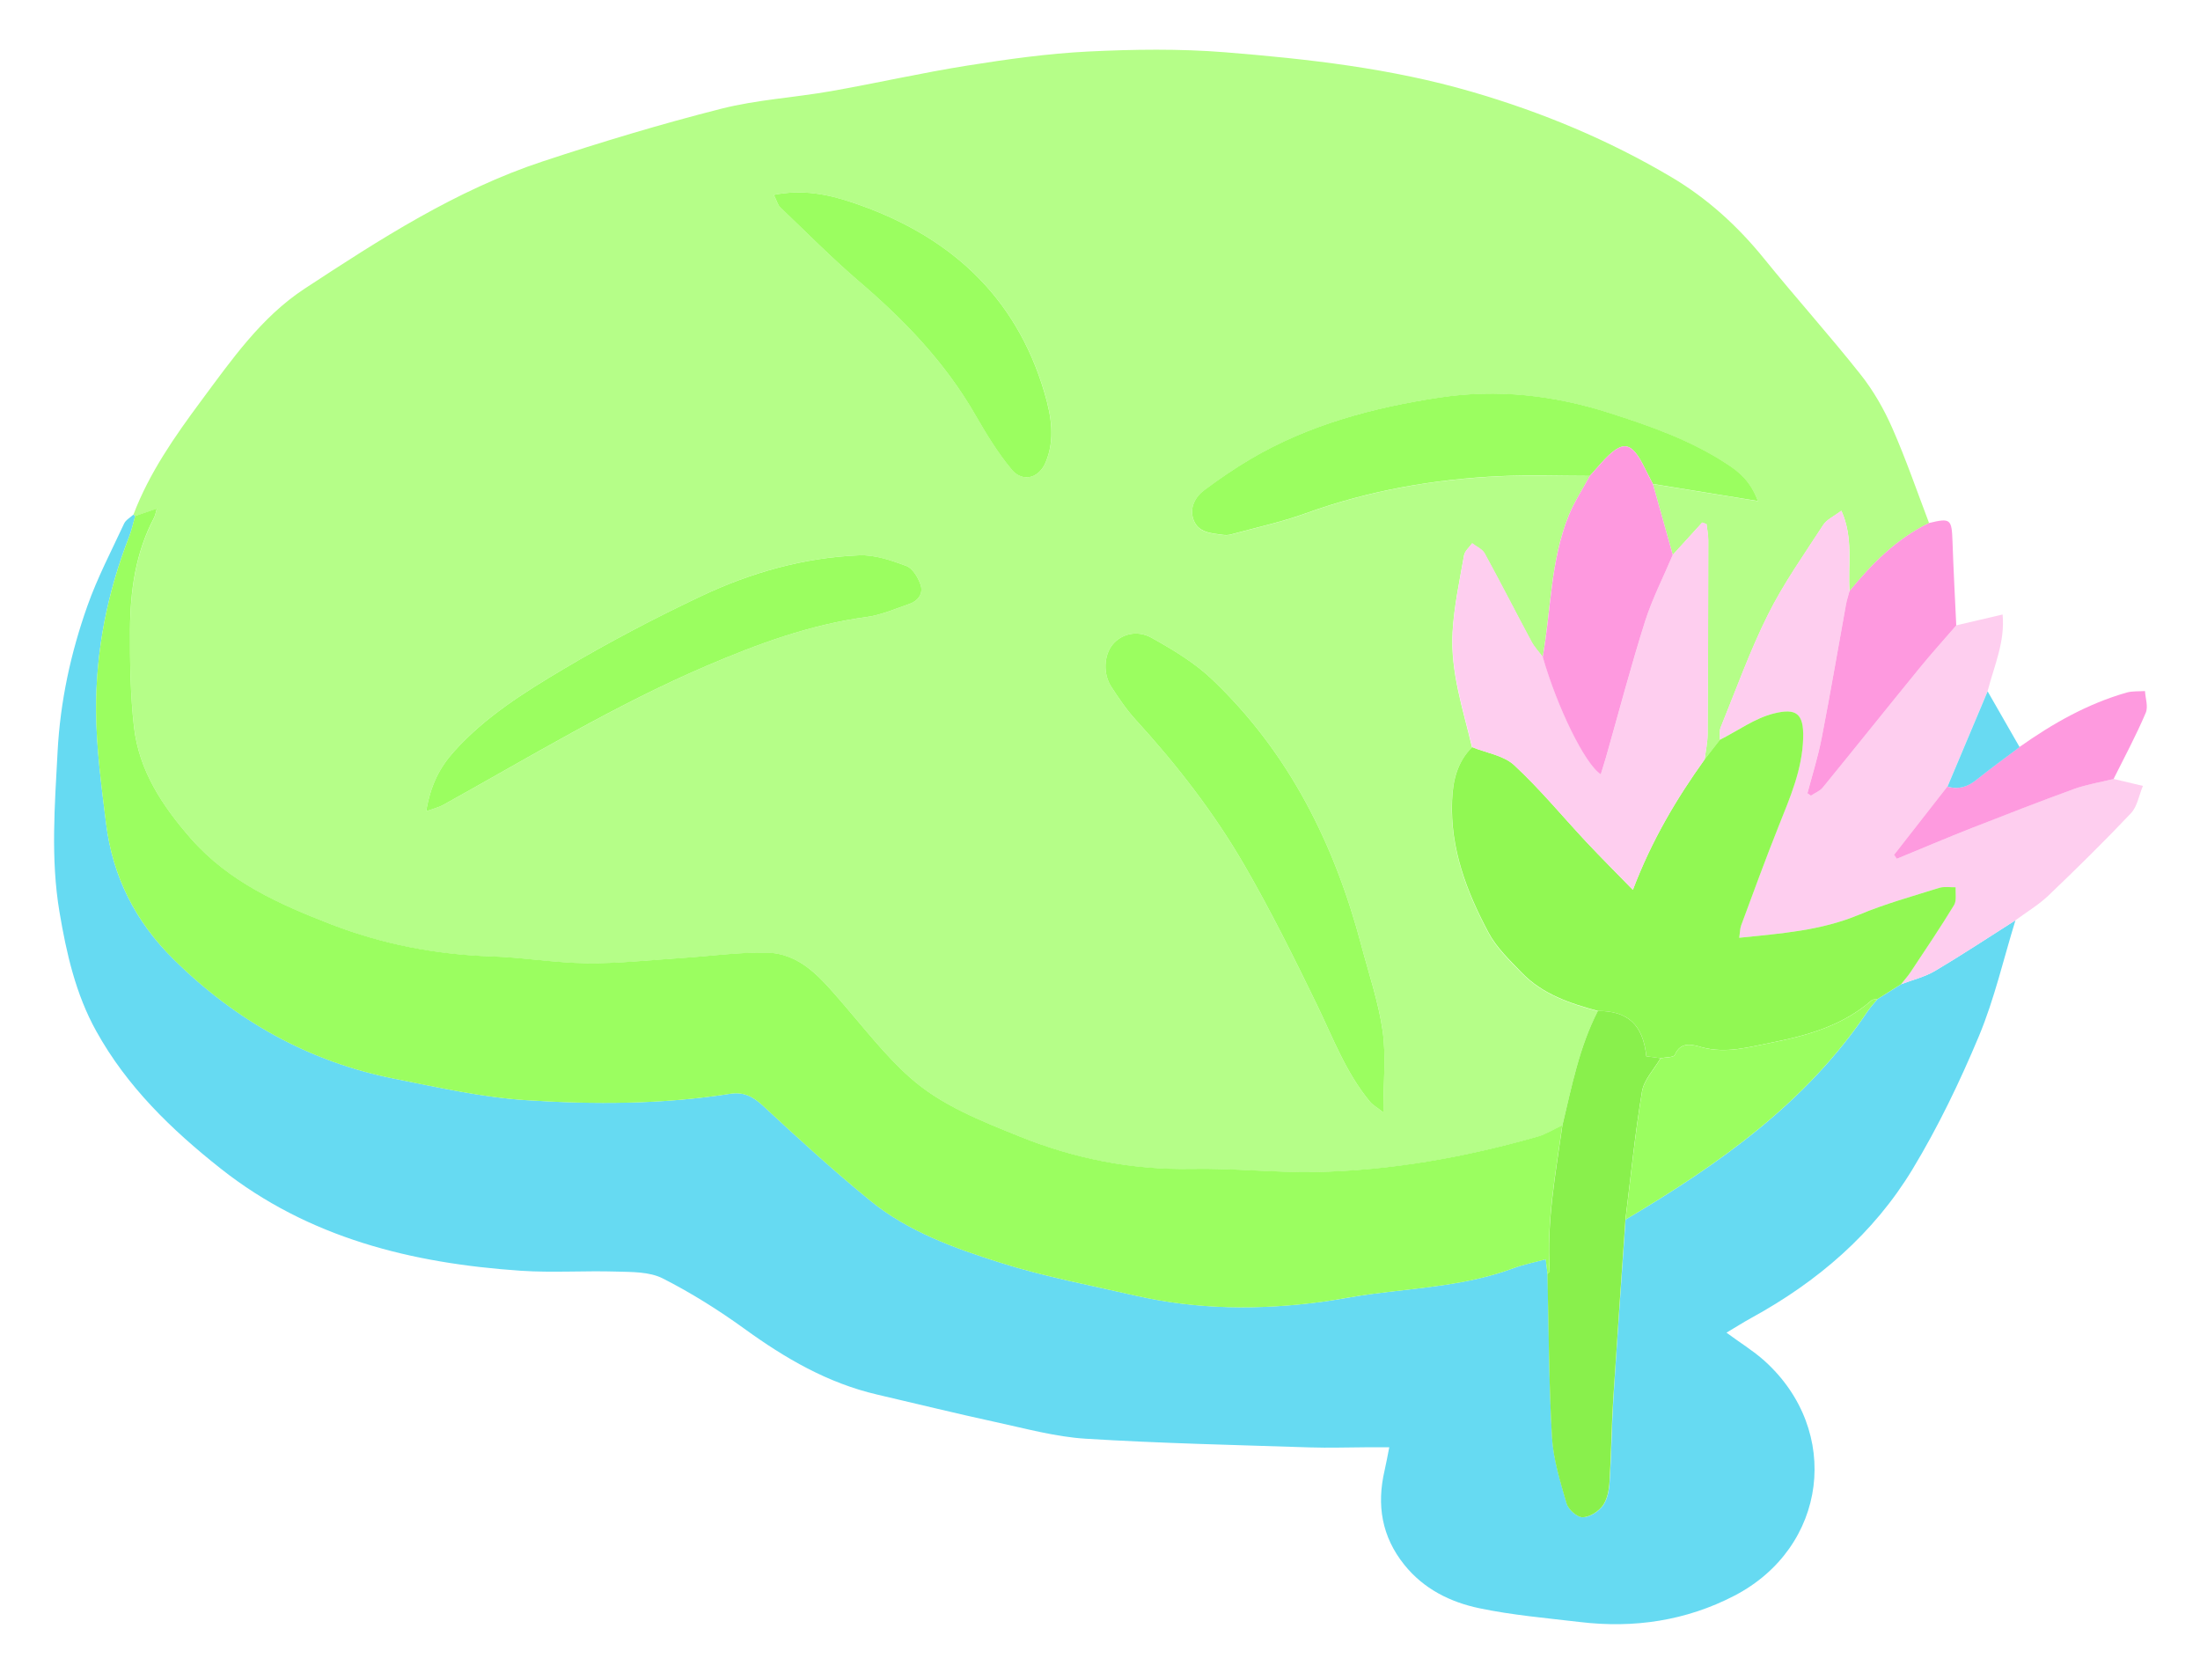 <?xml version="1.0" encoding="utf-8"?>
<!-- Generator: Adobe Illustrator 24.0.2, SVG Export Plug-In . SVG Version: 6.00 Build 0)  -->
<svg version="1.1" id="Layer_1" xmlns="http://www.w3.org/2000/svg" xmlns:xlink="http://www.w3.org/1999/xlink" x="0px" y="0px"
	 viewBox="0 0 304.36 232.36" style="enable-background:new 0 0 304.36 232.36;" xml:space="preserve">
<style type="text/css">
	.st0{fill:#B5FE88;}
	.st1{fill:#66DAF2;}
	.st2{fill:#FECEEF;}
	.st3{fill:#FE99DF;}
	.st4{fill:#FE9ADF;}
	.st5{fill:#68DAF2;}
	.st6{fill:#9BFE60;}
	.st7{fill:#91F853;}
	.st8{fill:#89F04C;}
</style>
<g>
	<g>
		<path class="st0" d="M18.46,71.19c2.2-5.79,5.72-10.82,9.37-15.74c4.21-5.67,8.32-11.58,14.29-15.5
			c10.44-6.85,20.98-13.66,32.96-17.62c8.14-2.69,16.36-5.17,24.67-7.28c4.96-1.26,10.16-1.55,15.22-2.44
			c6.31-1.11,12.56-2.54,18.88-3.54c5.52-0.88,11.09-1.66,16.66-1.94c6.31-0.31,12.67-0.4,18.96,0.1
			c11.51,0.93,22.96,2.21,34.16,5.47c9.72,2.83,18.94,6.67,27.61,11.81c4.92,2.91,9.14,6.74,12.78,11.23
			c4.38,5.41,9.05,10.6,13.37,16.05c1.78,2.24,3.25,4.81,4.4,7.43c1.89,4.29,3.42,8.75,5.09,13.14c-4.49,2.18-7.91,5.61-11,9.43
			c-0.26-3.6,0.58-7.32-1.13-11.13c-1.02,0.78-2.02,1.21-2.51,1.97c-2.64,4.07-5.47,8.06-7.63,12.38
			c-2.52,5.04-4.43,10.4-6.56,15.63c-0.2,0.5-0.08,1.14-0.11,1.72c-0.7,0.9-1.41,1.81-2.11,2.71c0.14-1.16,0.4-2.31,0.41-3.47
			c0.06-8.95,0.08-17.89,0.09-26.84c0-0.75-0.15-1.49-0.24-2.24c-0.2-0.07-0.4-0.15-0.6-0.22c-1.36,1.49-2.72,2.98-4.07,4.47
			c-0.92-3.27-1.83-6.53-2.75-9.8c4.64,0.75,9.28,1.51,14.53,2.36c-1.01-2.72-2.58-4.01-4.27-5.12c-5.03-3.29-10.62-5.26-16.32-7.08
			c-7.7-2.46-15.47-3.32-23.44-2.12c-9.14,1.37-18,3.73-26.06,8.45c-2.25,1.32-4.41,2.8-6.5,4.36c-1.3,0.97-2.07,2.46-1.5,4.08
			c0.64,1.82,2.46,1.89,4.08,2.11c0.35,0.05,0.74,0.04,1.08-0.05c3.47-0.95,7.01-1.71,10.38-2.93c8.71-3.15,17.7-4.72,26.9-5.14
			c4.12-0.19,8.26-0.03,12.39-0.03c-0.98,1.82-2.15,3.57-2.92,5.48c-2.54,6.26-2.43,13.03-3.6,19.56c-0.52-0.7-1.14-1.35-1.55-2.11
			c-2.18-4.06-4.27-8.17-6.48-12.21c-0.33-0.6-1.14-0.94-1.73-1.4c-0.39,0.55-1.01,1.05-1.12,1.65c-0.62,3.53-1.39,7.07-1.59,10.64
			c-0.31,5.47,1.45,10.67,2.7,15.93c-2.06,2.03-2.67,4.58-2.78,7.38c-0.27,6.64,2.02,12.61,5.05,18.29
			c1.11,2.08,2.93,3.83,4.61,5.55c2.87,2.96,6.65,4.22,10.52,5.27c-2.57,4.97-3.6,10.42-4.9,15.79c-1.13,0.53-2.22,1.23-3.41,1.57
			c-10.07,2.87-20.34,4.73-30.82,4.9c-5.69,0.1-11.38-0.54-17.07-0.43c-8.26,0.17-16.13-1.39-23.74-4.47
			c-5.37-2.17-10.86-4.3-15.21-8.17c-3.47-3.09-6.35-6.85-9.41-10.38c-2.87-3.31-5.69-6.84-10.51-6.9c-3.95-0.05-7.9,0.5-11.86,0.76
			c-4.32,0.28-8.64,0.76-12.95,0.71c-4.4-0.05-8.79-0.81-13.19-0.95c-7.64-0.24-15-1.65-22.13-4.42
			c-7.21-2.79-14.16-5.86-19.43-11.88c-3.96-4.51-7.17-9.38-7.87-15.41c-0.52-4.47-0.58-9.01-0.55-13.51
			c0.03-5.34,0.76-10.59,3.3-15.42c0.18-0.35,0.24-0.77,0.41-1.31c-1.17,0.4-2.09,0.72-3,1.03C18.6,71.34,18.52,71.28,18.46,71.19z
			 M191.38,153.89c0-4.18,0.39-7.8-0.1-11.29c-0.56-3.98-1.9-7.85-2.93-11.76c-3.71-14.04-9.99-26.68-20.61-36.81
			c-2.43-2.32-5.44-4.13-8.4-5.79c-2.07-1.16-4.24-0.5-5.41,0.92c-1.21,1.48-1.36,4.04-0.18,5.86c1.03,1.58,2.1,3.17,3.37,4.56
			c5.68,6.2,10.82,12.84,15.03,20.1c3.61,6.24,6.84,12.72,9.99,19.21c2.25,4.63,4.04,9.48,7.37,13.5
			C189.91,152.86,190.49,153.18,191.38,153.89z M58.96,112.23c1.13-0.41,1.79-0.56,2.36-0.88c12.01-6.65,23.76-13.8,36.41-19.23
			c7.12-3.05,14.38-5.72,22.15-6.76c2-0.27,3.93-1.12,5.87-1.79c1.26-0.43,2.04-1.46,1.59-2.73c-0.35-0.98-1.09-2.23-1.96-2.55
			c-2.08-0.77-4.35-1.55-6.51-1.47c-7.64,0.3-14.96,2.37-21.83,5.63c-6.52,3.08-12.93,6.45-19.13,10.13
			c-5.41,3.22-10.79,6.59-15.09,11.37C60.84,106.16,59.56,108.63,58.96,112.23z M107.05,26.96c0.41,0.81,0.54,1.37,0.89,1.7
			c3.59,3.44,7.08,6.99,10.86,10.21c6.29,5.38,11.94,11.25,16.11,18.47c1.52,2.64,3.13,5.28,5.07,7.62c1.53,1.84,3.79,1.18,4.7-1.02
			c1.33-3.2,0.76-6.42-0.15-9.54C140.51,40.69,131,32.36,117.8,27.97C114.55,26.89,111.04,26.16,107.05,26.96z"/>
		<path class="st1" d="M278.83,127.31c-1.65,5.34-2.9,10.85-5.04,15.99c-2.65,6.33-5.65,12.58-9.2,18.45
			c-5.4,8.93-13.16,15.57-22.32,20.58c-1.08,0.59-2.12,1.26-3.42,2.03c1.95,1.44,3.73,2.52,5.25,3.89
			c10.76,9.69,8.72,25.82-4.16,32.5c-6.69,3.47-13.89,4.53-21.35,3.64c-4.66-0.55-9.36-0.95-13.94-1.91
			c-4.01-0.84-7.68-2.66-10.37-6.01c-3.13-3.9-3.84-8.27-2.73-13.04c0.22-0.95,0.39-1.9,0.65-3.22c-1.12,0-2,0-2.88,0
			c-2.72,0.01-5.45,0.11-8.17,0.02c-10.32-0.34-20.65-0.56-30.95-1.2c-4.2-0.26-8.35-1.42-12.49-2.31
			c-5.47-1.19-10.91-2.53-16.37-3.8c-6.84-1.59-12.72-5.02-18.35-9.1c-3.58-2.59-7.37-4.97-11.31-6.97
			c-1.82-0.92-4.21-0.88-6.35-0.94c-4.44-0.14-8.91,0.18-13.33-0.12c-15.05-1.03-29.31-4.52-41.47-14.13
			c-6.8-5.38-12.95-11.33-17.2-18.99c-2.86-5.13-4.14-10.81-5.1-16.51c-1.24-7.36-0.65-14.78-0.26-22.21
			c0.37-6.94,1.82-13.63,4.12-20.12c1.38-3.91,3.33-7.63,5.08-11.4c0.23-0.5,0.85-0.83,1.29-1.24c0.06,0.09,0.14,0.15,0.25,0.18
			c-0.27,0.95-0.47,1.93-0.83,2.85c-3.03,7.74-4.62,15.8-4.58,24.06c0.03,5.21,0.74,10.44,1.38,15.63
			c0.9,7.33,4.04,13.57,9.36,18.81c8.62,8.5,18.72,14.17,30.6,16.52c6.02,1.19,12.07,2.56,18.16,2.95
			c9.39,0.61,18.84,0.59,28.2-0.88c1.88-0.3,3.17,0.37,4.56,1.65c4.84,4.49,9.72,8.96,14.84,13.13c5.27,4.3,11.69,6.59,18.05,8.6
			c6.09,1.93,12.42,3.12,18.66,4.54c8.57,1.96,17.23,2.01,25.91,0.84c2.24-0.3,4.45-0.76,6.69-1.06c6.62-0.87,13.33-1.21,19.69-3.58
			c1.4-0.52,2.88-0.81,4.45-1.23c0.1,0.83,0.17,1.44,0.25,2.06c0.18,7.5,0.18,15.01,0.62,22.5c0.18,3.11,1.15,6.2,2.02,9.22
			c0.24,0.83,1.44,1.92,2.21,1.92c0.96,0,2.2-0.79,2.8-1.61c0.64-0.88,0.87-2.18,0.94-3.32c0.25-3.79,0.28-7.59,0.51-11.38
			c0.52-8.3,1.12-16.59,1.69-24.88c12.87-7.62,24.98-16.13,33.49-28.81c0.4-0.59,0.9-1.12,1.35-1.68c1.09-0.69,2.19-1.38,3.28-2.06
			c1.57-0.6,3.26-1,4.69-1.84C271.46,132.09,275.12,129.66,278.83,127.31z"/>
		<path class="st2" d="M278.83,127.31c-3.71,2.35-7.37,4.78-11.15,7.01c-1.43,0.84-3.12,1.24-4.69,1.84
			c0.44-0.55,0.92-1.07,1.3-1.65c2.04-3.08,4.11-6.14,6.03-9.29c0.39-0.64,0.17-1.64,0.23-2.48c-0.77,0.02-1.59-0.13-2.3,0.09
			c-3.71,1.17-7.49,2.21-11.07,3.71c-5.28,2.21-10.82,2.6-16.58,3.19c0.1-0.7,0.09-1.24,0.27-1.71c1.7-4.58,3.38-9.17,5.18-13.71
			c1.57-3.95,3.28-7.82,3.4-12.21c0.09-3.45-0.99-4.16-4.06-3.4c-2.63,0.65-4.99,2.38-7.46,3.64c0.03-0.58-0.1-1.21,0.11-1.72
			c2.13-5.24,4.04-10.59,6.56-15.63c2.16-4.32,4.99-8.31,7.63-12.38c0.49-0.76,1.49-1.2,2.51-1.97c1.71,3.8,0.87,7.53,1.13,11.13
			c-0.16,0.61-0.37,1.2-0.48,1.82c-1.12,6.17-2.17,12.35-3.37,18.5c-0.5,2.58-1.31,5.09-1.97,7.64c0.16,0.11,0.32,0.22,0.48,0.33
			c0.55-0.37,1.24-0.63,1.64-1.12c4.49-5.5,8.92-11.05,13.41-16.55c1.63-2,3.37-3.92,5.06-5.88c2.03-0.48,4.07-0.95,6.41-1.5
			c0.36,3.8-1.19,7.16-2.08,10.62c-1.85,4.39-3.7,8.79-5.55,13.18c-2.45,3.14-4.91,6.29-7.36,9.43c0.13,0.18,0.25,0.37,0.38,0.55
			c3.46-1.42,6.91-2.89,10.39-4.26c4.69-1.85,9.38-3.68,14.12-5.39c1.76-0.64,3.64-0.93,5.47-1.38c1.18,0.28,2.35,0.56,4.04,0.96
			c-0.55,1.33-0.78,2.86-1.66,3.79c-3.7,3.91-7.55,7.69-11.44,11.41C281.99,125.21,280.34,126.19,278.83,127.31z"/>
		<path class="st3" d="M270.64,86.52c-1.69,1.96-3.43,3.88-5.06,5.88c-4.49,5.5-8.92,11.05-13.41,16.55
			c-0.4,0.49-1.09,0.75-1.64,1.12c-0.16-0.11-0.32-0.22-0.48-0.33c0.67-2.54,1.47-5.06,1.97-7.64c1.2-6.15,2.25-12.33,3.37-18.5
			c0.11-0.61,0.32-1.21,0.48-1.82c3.09-3.81,6.51-7.24,11-9.43c2.99-0.71,3.14-0.56,3.25,2.55
			C270.25,78.77,270.46,82.64,270.64,86.52z"/>
		<path class="st4" d="M292.4,107.77c-1.83,0.45-3.71,0.75-5.47,1.38c-4.73,1.72-9.43,3.55-14.12,5.39
			c-3.48,1.37-6.93,2.84-10.39,4.26c-0.13-0.18-0.25-0.37-0.38-0.55c2.45-3.14,4.91-6.29,7.36-9.43c1.49,0.43,2.75,0.05,3.96-0.91
			c1.96-1.57,4-3.05,6.01-4.56c4.58-3.24,9.41-5.99,14.84-7.54c0.8-0.23,1.69-0.15,2.54-0.21c0.06,1.01,0.47,2.18,0.1,3.02
			C295.53,101.73,293.92,104.72,292.4,107.77z"/>
		<path class="st5" d="M279.4,103.35c-2.01,1.51-4.05,2.99-6.01,4.56c-1.21,0.97-2.47,1.34-3.96,0.91c1.85-4.39,3.7-8.79,5.55-13.18
			C276.44,98.21,277.92,100.78,279.4,103.35z"/>
		<path class="st6" d="M214.09,176.27c-0.07-0.62-0.15-1.23-0.25-2.06c-1.57,0.43-3.05,0.71-4.45,1.23
			c-6.35,2.37-13.06,2.71-19.69,3.58c-2.24,0.29-4.45,0.75-6.69,1.06c-8.68,1.18-17.33,1.12-25.91-0.84
			c-6.24-1.43-12.57-2.61-18.66-4.54c-6.37-2.01-12.78-4.3-18.05-8.6c-5.12-4.17-10-8.64-14.84-13.13
			c-1.39-1.29-2.68-1.95-4.56-1.65c-9.36,1.47-18.81,1.49-28.2,0.88c-6.09-0.39-12.14-1.76-18.16-2.95
			c-11.88-2.35-21.99-8.02-30.6-16.52c-5.31-5.24-8.45-11.48-9.36-18.81c-0.64-5.19-1.35-10.42-1.38-15.63
			c-0.04-8.27,1.56-16.32,4.58-24.06c0.36-0.92,0.55-1.9,0.83-2.85c0.91-0.31,1.83-0.63,3-1.03c-0.16,0.54-0.22,0.96-0.41,1.31
			c-2.54,4.83-3.27,10.08-3.3,15.42c-0.02,4.51,0.04,9.04,0.55,13.51c0.7,6.03,3.91,10.89,7.87,15.41
			c5.28,6.02,12.23,9.09,19.43,11.88c7.13,2.76,14.49,4.17,22.13,4.42c4.4,0.14,8.79,0.9,13.19,0.95c4.31,0.05,8.64-0.43,12.95-0.71
			c3.95-0.25,7.91-0.81,11.86-0.76c4.82,0.07,7.64,3.6,10.51,6.9c3.06,3.53,5.94,7.29,9.41,10.38c4.35,3.87,9.84,6,15.21,8.17
			c7.61,3.07,15.48,4.63,23.74,4.47c5.68-0.11,11.38,0.52,17.07,0.43c10.49-0.18,20.75-2.03,30.82-4.9
			c1.19-0.34,2.27-1.04,3.41-1.57c-0.94,6.71-2.2,13.38-1.76,20.21C214.41,175.98,214.2,176.13,214.09,176.27z"/>
		<path class="st7" d="M237.94,102.34c2.48-1.25,4.84-2.99,7.46-3.64c3.07-0.76,4.16-0.05,4.06,3.4c-0.12,4.39-1.83,8.26-3.4,12.21
			c-1.81,4.54-3.48,9.13-5.18,13.71c-0.17,0.47-0.16,1.01-0.27,1.71c5.75-0.59,11.29-0.98,16.58-3.19c3.58-1.5,7.35-2.54,11.07-3.71
			c0.71-0.22,1.53-0.07,2.3-0.09c-0.06,0.83,0.16,1.84-0.23,2.48c-1.92,3.15-3.99,6.21-6.03,9.29c-0.39,0.58-0.87,1.1-1.3,1.65
			c-1.09,0.69-2.19,1.38-3.28,2.06c-0.26,0.05-0.61,0-0.78,0.15c-3.93,3.45-8.76,4.85-13.71,5.83c-3.2,0.63-6.4,1.59-9.8,0.67
			c-1.11-0.3-2.88-0.94-3.72,1.06c-0.15,0.36-1.29,0.32-1.97,0.46c-0.68-0.09-1.35-0.18-1.97-0.26c-0.46-4.38-2.56-6.28-6.7-6.28
			c-3.87-1.04-7.65-2.31-10.52-5.27c-1.67-1.73-3.5-3.47-4.61-5.55c-3.03-5.68-5.32-11.64-5.05-18.29c0.11-2.8,0.72-5.34,2.78-7.38
			c1.97,0.8,4.36,1.14,5.81,2.49c3.56,3.29,6.66,7.07,9.98,10.62c2,2.13,4.07,4.19,6.44,6.63c2.63-6.91,6.04-12.62,9.93-18.05
			C236.54,104.15,237.24,103.25,237.94,102.34z"/>
		<path class="st2" d="M235.83,105.05c-3.89,5.44-7.3,11.14-9.93,18.05c-2.38-2.44-4.45-4.5-6.44-6.63
			c-3.32-3.55-6.43-7.32-9.98-10.62c-1.46-1.35-3.85-1.69-5.81-2.49c-1.25-5.25-3.01-10.46-2.7-15.93c0.2-3.57,0.97-7.11,1.59-10.64
			c0.1-0.6,0.73-1.1,1.12-1.65c0.59,0.46,1.4,0.8,1.73,1.4c2.21,4.04,4.3,8.15,6.48,12.21c0.41,0.76,1.03,1.41,1.55,2.11
			c1.97,6.9,5.83,14.83,8.03,16.23c0.25-0.8,0.5-1.55,0.71-2.31c1.79-6.29,3.46-12.62,5.42-18.85c0.99-3.15,2.54-6.13,3.83-9.19
			c1.36-1.49,2.72-2.98,4.07-4.47c0.2,0.07,0.4,0.15,0.6,0.22c0.08,0.75,0.24,1.49,0.24,2.24c-0.01,8.95-0.03,17.89-0.09,26.84
			C236.23,102.74,235.97,103.89,235.83,105.05z"/>
		<path class="st6" d="M191.38,153.89c-0.89-0.71-1.48-1.02-1.87-1.5c-3.33-4.02-5.12-8.87-7.37-13.5
			c-3.15-6.49-6.38-12.97-9.99-19.21c-4.21-7.26-9.35-13.89-15.03-20.1c-1.27-1.39-2.34-2.98-3.37-4.56
			c-1.18-1.81-1.03-4.38,0.18-5.86c1.17-1.42,3.34-2.08,5.41-0.92c2.96,1.66,5.97,3.46,8.4,5.79c10.62,10.13,16.9,22.77,20.61,36.81
			c1.03,3.91,2.36,7.78,2.93,11.76C191.78,146.09,191.38,149.71,191.38,153.89z"/>
		<path class="st6" d="M219.94,65.84c-4.13,0-8.27-0.16-12.39,0.03c-9.2,0.42-18.19,1.99-26.9,5.14c-3.37,1.22-6.91,1.98-10.38,2.93
			c-0.34,0.09-0.73,0.1-1.08,0.05c-1.61-0.22-3.44-0.29-4.08-2.11c-0.57-1.61,0.2-3.11,1.5-4.08c2.09-1.56,4.25-3.04,6.5-4.36
			c8.06-4.72,16.91-7.07,26.06-8.45c7.97-1.2,15.74-0.34,23.44,2.12c5.7,1.82,11.29,3.78,16.32,7.08c1.69,1.1,3.27,2.4,4.27,5.12
			c-5.25-0.85-9.89-1.6-14.53-2.36c-0.37-0.71-0.74-1.42-1.1-2.15c-1.88-3.86-3.09-4.01-6.02-0.78
			C221.01,64.63,220.48,65.24,219.94,65.84z"/>
		<path class="st8" d="M221.06,139.85c4.14,0,6.24,1.9,6.7,6.28c0.62,0.08,1.3,0.17,1.97,0.26c-0.89,1.53-2.3,2.98-2.57,4.61
			c-0.97,5.87-1.56,11.8-2.29,17.71c-0.57,8.29-1.16,16.59-1.69,24.88c-0.24,3.79-0.27,7.59-0.51,11.38
			c-0.07,1.14-0.3,2.45-0.94,3.32c-0.6,0.82-1.84,1.61-2.8,1.61c-0.76,0-1.97-1.09-2.21-1.92c-0.88-3.02-1.84-6.12-2.02-9.22
			c-0.43-7.49-0.44-15-0.62-22.5c0.11-0.14,0.32-0.28,0.32-0.41c-0.44-6.83,0.82-13.51,1.76-20.21
			C217.45,150.27,218.49,144.83,221.06,139.85z"/>
		<path class="st6" d="M58.96,112.23c0.6-3.6,1.87-6.07,3.86-8.28c4.3-4.78,9.68-8.15,15.09-11.37c6.2-3.68,12.61-7.05,19.13-10.13
			c6.87-3.25,14.18-5.32,21.83-5.63c2.16-0.09,4.44,0.7,6.51,1.47c0.87,0.32,1.61,1.56,1.96,2.55c0.45,1.27-0.32,2.3-1.59,2.73
			c-1.94,0.67-3.87,1.52-5.87,1.79c-7.77,1.04-15.03,3.71-22.15,6.76c-12.65,5.42-24.4,12.57-36.41,19.23
			C60.76,111.67,60.09,111.82,58.96,112.23z"/>
		<path class="st6" d="M107.05,26.96c3.98-0.8,7.49-0.08,10.75,1.01c13.2,4.39,22.71,12.72,26.72,26.44
			c0.91,3.12,1.48,6.34,0.15,9.54c-0.91,2.2-3.17,2.85-4.7,1.02c-1.94-2.33-3.55-4.98-5.07-7.62c-4.16-7.22-9.81-13.09-16.11-18.47
			c-3.77-3.23-7.27-6.78-10.86-10.21C107.59,28.33,107.47,27.77,107.05,26.96z"/>
		<path class="st3" d="M219.94,65.84c0.54-0.6,1.07-1.21,1.61-1.81c2.93-3.24,4.14-3.08,6.02,0.78c0.35,0.72,0.73,1.43,1.1,2.15
			c0.92,3.27,1.83,6.53,2.75,9.8c-1.29,3.06-2.83,6.04-3.83,9.19c-1.97,6.23-3.63,12.56-5.42,18.85c-0.22,0.76-0.46,1.5-0.71,2.31
			c-2.2-1.39-6.06-9.33-8.03-16.23c1.17-6.53,1.06-13.3,3.6-19.56C217.8,69.41,218.96,67.66,219.94,65.84z"/>
		<path class="st6" d="M224.88,168.72c0.73-5.91,1.32-11.84,2.29-17.71c0.27-1.63,1.68-3.08,2.57-4.61
			c0.68-0.14,1.81-0.09,1.97-0.46c0.84-2,2.61-1.36,3.72-1.06c3.4,0.92,6.6-0.04,9.8-0.67c4.95-0.98,9.78-2.38,13.71-5.83
			c0.17-0.15,0.52-0.11,0.78-0.15c-0.45,0.56-0.95,1.09-1.35,1.68C249.85,152.59,237.75,161.09,224.88,168.72z"/>
	</g>
</g>
</svg>
